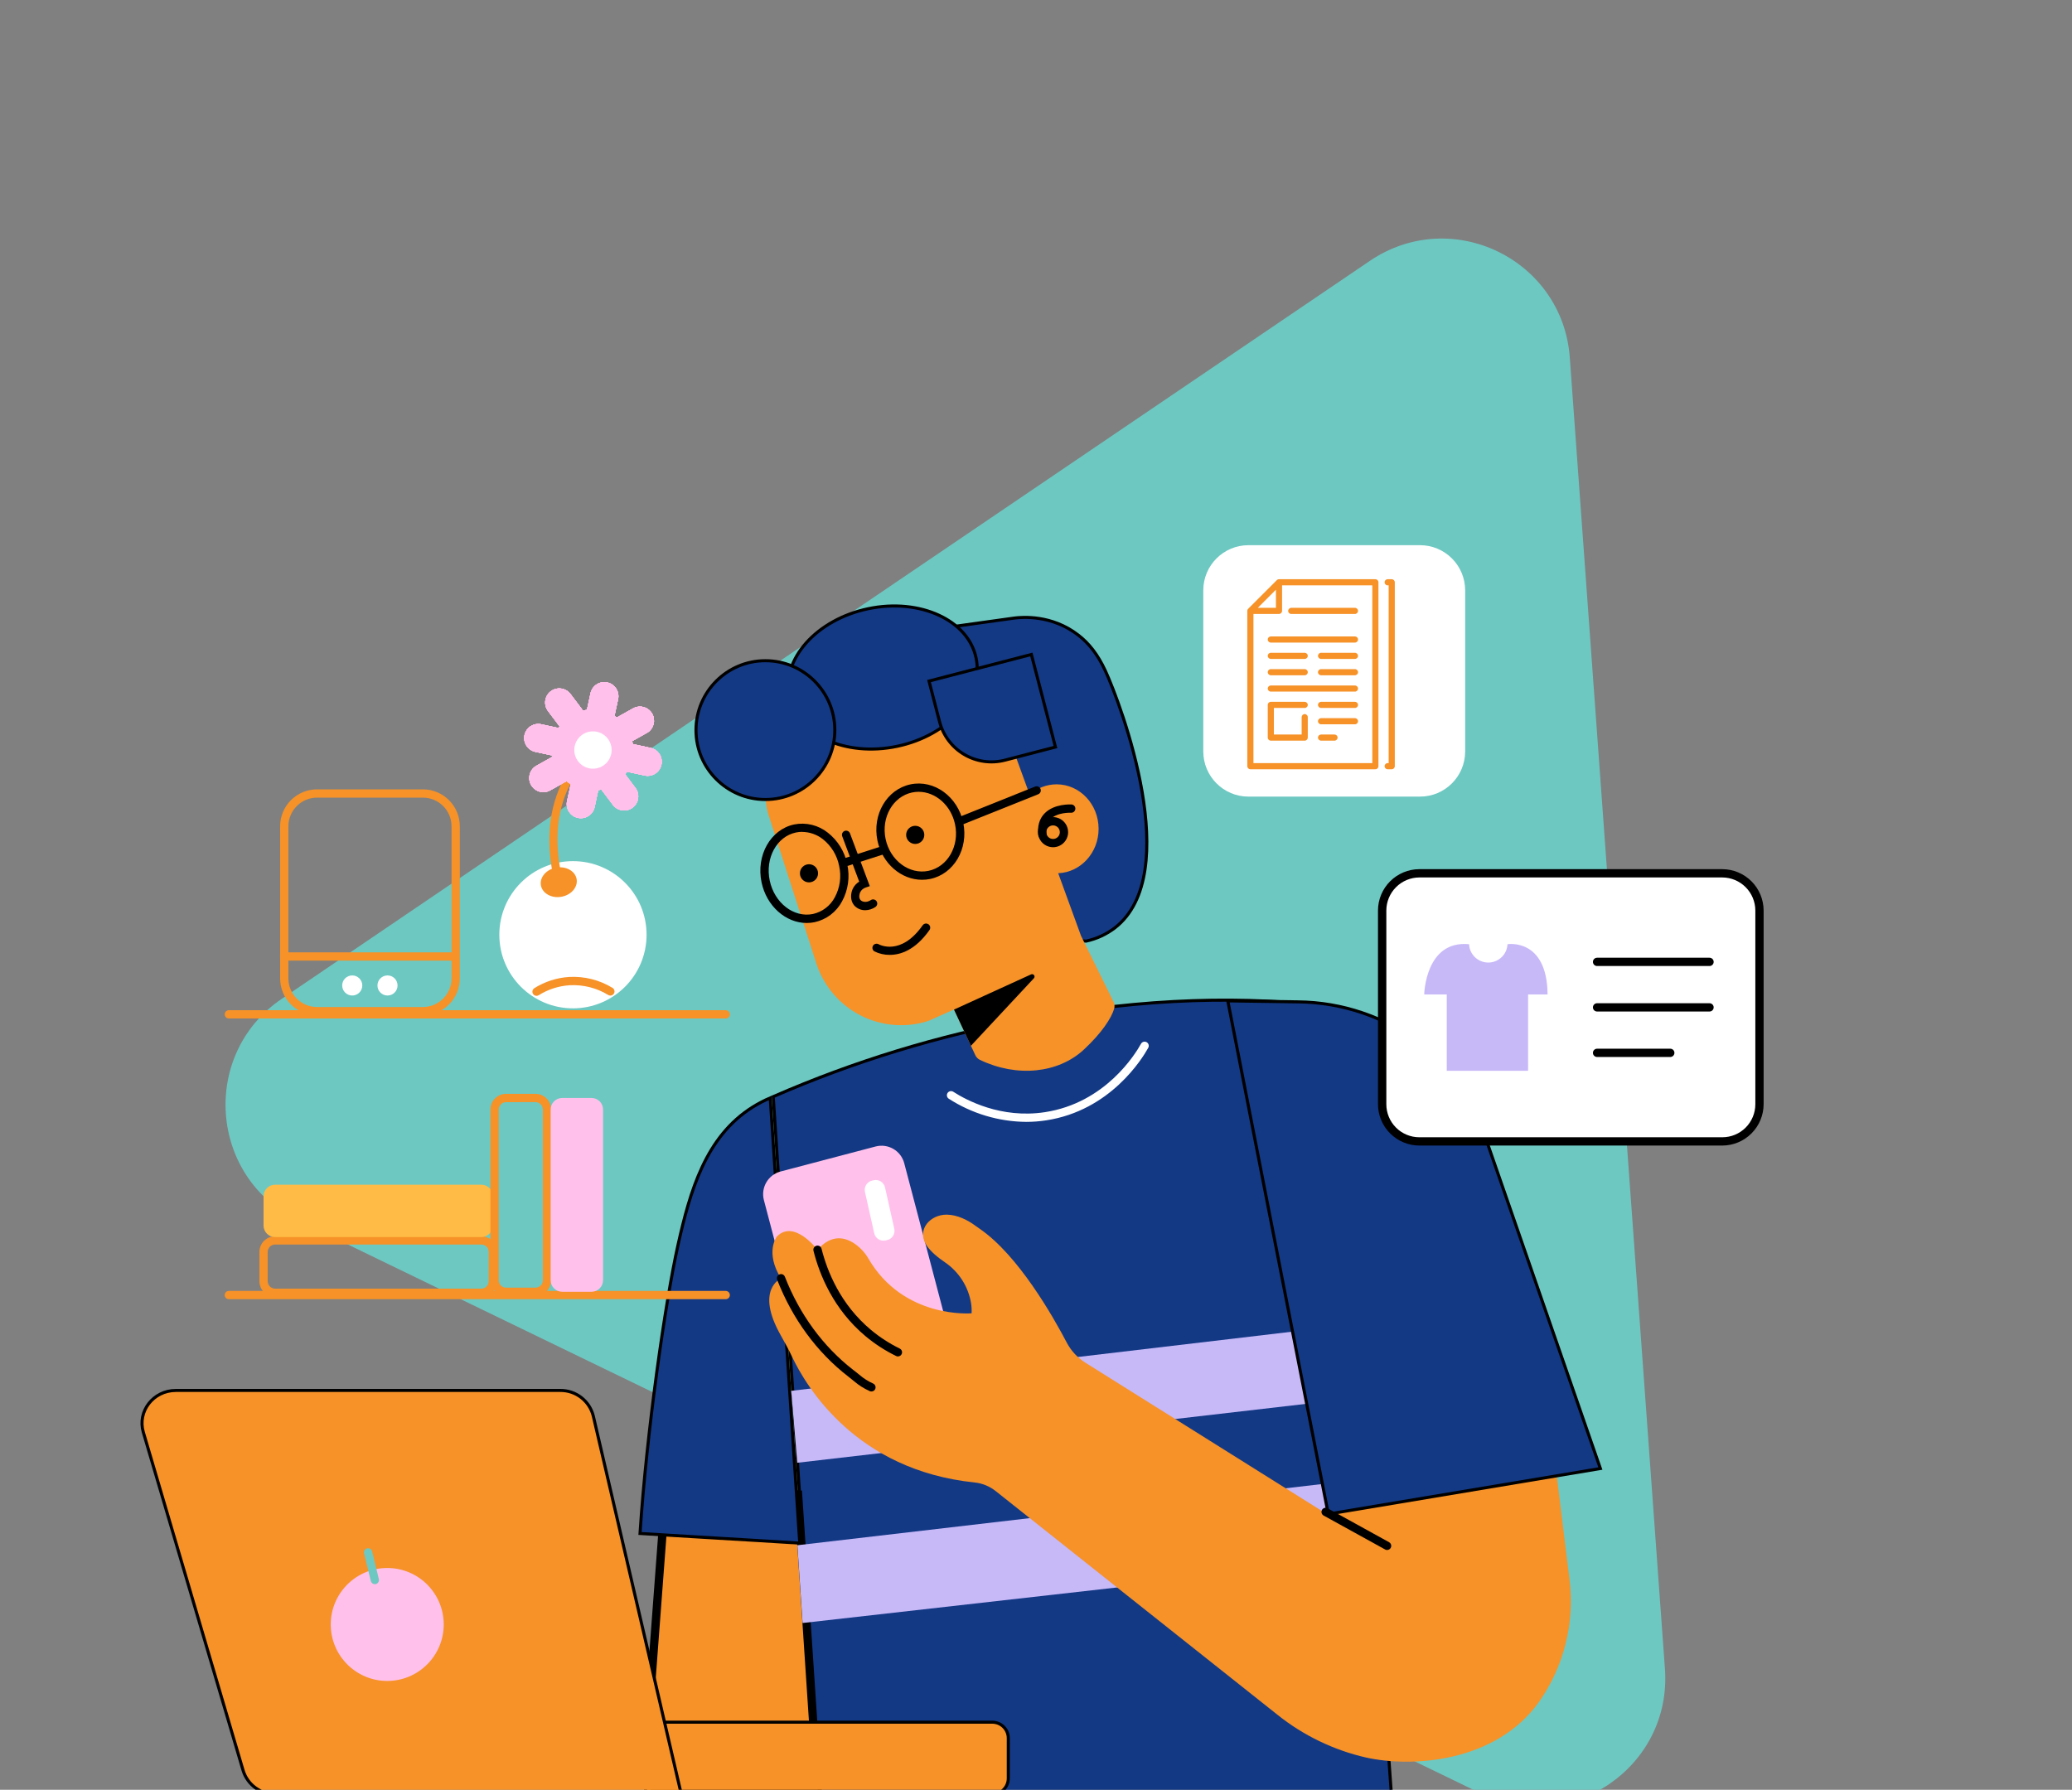 <svg width="676" height="584" viewBox="0 0 676 584" fill="none" xmlns="http://www.w3.org/2000/svg">
<rect x="0" y="0" width="676" height="584" fill="#808080" stroke="none"/>
<path d="M543.193 544.525L512.157 116.698C509.825 84.581 473.625 67.032 446.944 85.108L91.936 325.9C65.288 343.976 68.201 384.13 97.181 398.171L483.177 585.2C512.212 599.247 545.532 576.628 543.193 544.525Z" fill="#6DC8C2"/>
<path d="M308.609 265.024L308.609 265.024L300.377 205.93L331.094 201.646C333.422 201.373 343.093 200.499 351.768 207.211L351.769 207.212C355.211 209.859 358.125 213.481 360.638 218.91C363.112 224.255 369.606 240.827 372.605 258.286C374.104 267.016 374.725 275.939 373.549 283.779C372.373 291.618 369.41 298.323 363.788 302.702C361.01 304.84 357.793 306.335 354.368 307.078C331.223 306.286 311.879 288.533 308.609 265.024Z" fill="#133985" stroke="black"/>
<path d="M435.51 328.529C441.666 414.368 447.788 499.659 453.951 585.497H267.366L252.264 357.827C278.575 346.34 306.118 337.914 334.352 332.712C374.675 325.319 406.636 324.979 435.51 328.529Z" fill="#133985" stroke="black"/>
<path d="M352.683 305.336L345.247 284.927C352.568 284.63 358.422 278.269 358.422 270.44C358.422 262.416 352.291 255.92 344.72 255.92C341.475 255.928 338.346 257.132 335.932 259.3L321.932 220.829L264.533 239.304C261.872 240.159 259.407 241.529 257.276 243.338C255.146 245.146 253.393 247.356 252.117 249.842C250.841 252.328 250.068 255.041 249.842 257.826C249.615 260.612 249.939 263.414 250.796 266.074L266.344 314.387C268.712 321.712 273.889 327.799 280.738 331.312C287.588 334.825 295.552 335.477 302.882 333.126L311.231 329.394L318.207 344.307C318.507 344.966 319.029 345.499 319.681 345.814C331.801 351.642 345.328 350.215 353.656 342.434C359.409 337.074 362.593 332.247 363.513 329.09C363.714 328.351 363.635 327.564 363.289 326.88L352.683 305.336Z" fill="#F69228"/>
<path d="M311.244 329.421L336.405 317.929C336.572 317.857 336.759 317.843 336.934 317.891C337.11 317.939 337.264 318.046 337.371 318.194C337.477 318.341 337.53 318.521 337.521 318.703C337.511 318.885 337.439 319.058 337.317 319.194L316.767 341.231L311.244 329.421Z" fill="black"/>
<path d="M343.57 276.443C342.597 276.445 341.647 276.158 340.838 275.618C340.028 275.079 339.397 274.312 339.024 273.414C338.651 272.516 338.553 271.528 338.742 270.574C338.931 269.62 339.398 268.744 340.085 268.056C340.773 267.368 341.648 266.899 342.602 266.709C343.555 266.519 344.544 266.616 345.442 266.988C346.341 267.359 347.108 267.989 347.649 268.798C348.189 269.606 348.477 270.556 348.477 271.529C348.477 272.831 347.961 274.08 347.04 275.001C346.12 275.923 344.872 276.442 343.57 276.443ZM343.57 269.325C343.132 269.324 342.704 269.452 342.339 269.695C341.975 269.937 341.69 270.282 341.522 270.686C341.354 271.091 341.31 271.536 341.395 271.965C341.48 272.395 341.69 272.789 342 273.099C342.309 273.408 342.704 273.619 343.133 273.704C343.563 273.789 344.008 273.745 344.412 273.576C344.816 273.408 345.161 273.124 345.404 272.759C345.646 272.395 345.775 271.967 345.773 271.529C345.773 270.944 345.541 270.384 345.128 269.97C344.715 269.557 344.154 269.325 343.57 269.325Z" fill="black"/>
<path d="M340.109 273.706C339.776 273.708 339.453 273.587 339.204 273.366C338.954 273.145 338.795 272.84 338.757 272.509C338.412 269.582 339.081 267.216 340.744 265.465C343.868 262.173 349.343 262.477 349.573 262.491C349.932 262.513 350.267 262.677 350.504 262.947C350.742 263.216 350.863 263.569 350.84 263.927C350.818 264.286 350.654 264.621 350.385 264.859C350.115 265.096 349.763 265.217 349.404 265.195C349.363 265.195 344.942 264.958 342.698 267.331C341.603 268.487 341.197 270.076 341.441 272.198C341.481 272.553 341.379 272.909 341.157 273.189C340.935 273.469 340.612 273.65 340.258 273.692L340.109 273.706Z" fill="black"/>
<path d="M290.295 311.568C288.549 311.589 286.823 311.196 285.259 310.419C284.964 310.232 284.754 309.939 284.671 309.6C284.588 309.261 284.639 308.903 284.813 308.602C284.988 308.3 285.272 308.077 285.607 307.98C285.942 307.883 286.302 307.919 286.611 308.08C286.921 308.249 293.878 312.015 300.996 301.962C301.094 301.808 301.223 301.676 301.374 301.573C301.526 301.47 301.696 301.399 301.876 301.364C302.056 301.329 302.24 301.33 302.419 301.369C302.598 301.407 302.767 301.482 302.917 301.587C303.066 301.693 303.192 301.828 303.288 301.984C303.383 302.14 303.446 302.314 303.473 302.495C303.499 302.676 303.489 302.861 303.442 303.038C303.395 303.214 303.312 303.38 303.2 303.524C298.582 310.047 293.769 311.568 290.295 311.568Z" fill="black"/>
<path d="M298.596 275.375C300.231 275.375 301.557 274.05 301.557 272.414C301.557 270.779 300.231 269.454 298.596 269.454C296.96 269.454 295.635 270.779 295.635 272.414C295.635 274.05 296.96 275.375 298.596 275.375Z" fill="black"/>
<path d="M263.937 287.915C265.573 287.915 266.898 286.59 266.898 284.954C266.898 283.319 265.573 281.993 263.937 281.993C262.302 281.993 260.977 283.319 260.977 284.954C260.977 286.59 262.302 287.915 263.937 287.915Z" fill="black"/>
<path d="M263.187 301.165C256.393 301.165 250.086 295.689 248.457 287.881C246.618 279.093 251.398 270.63 259.104 269.014C261.012 268.636 262.979 268.678 264.869 269.137C266.759 269.596 268.526 270.46 270.049 271.671C273.347 274.249 275.609 277.927 276.423 282.034C277.324 286.122 276.724 290.398 274.733 294.08C273.825 295.8 272.552 297.302 271.004 298.48C269.456 299.658 267.67 300.484 265.769 300.901C264.92 301.076 264.055 301.164 263.187 301.165ZM261.707 271.421C261.025 271.424 260.346 271.496 259.679 271.637C253.426 272.942 249.586 279.972 251.121 287.3C252.655 294.628 258.989 299.529 265.235 298.224C266.756 297.886 268.183 297.219 269.419 296.271C270.654 295.323 271.667 294.116 272.388 292.735C274.057 289.623 274.551 286.014 273.78 282.568C273.111 279.088 271.207 275.967 268.419 273.78C266.499 272.285 264.14 271.466 261.707 271.448V271.421Z" fill="black"/>
<path d="M276.254 282.568C275.934 282.566 275.624 282.449 275.381 282.24C275.138 282.031 274.978 281.742 274.928 281.425C274.879 281.108 274.943 280.784 275.111 280.51C275.278 280.237 275.537 280.032 275.842 279.932L288.051 275.997C288.383 275.914 288.735 275.961 289.035 276.128C289.334 276.295 289.559 276.569 289.664 276.896C289.769 277.222 289.746 277.577 289.599 277.887C289.453 278.197 289.194 278.44 288.875 278.566L276.674 282.507C276.537 282.547 276.396 282.568 276.254 282.568Z" fill="black"/>
<path d="M282.325 296.994C281.636 297.012 280.95 296.879 280.318 296.605C279.685 296.331 279.119 295.921 278.661 295.405C277.309 293.763 277.539 291.511 278.181 290.085C278.639 289.085 279.383 288.244 280.318 287.665L274.754 272.793C274.652 272.463 274.679 272.107 274.831 271.797C274.983 271.487 275.248 271.247 275.571 271.126C275.895 271.005 276.252 271.012 276.57 271.146C276.888 271.28 277.143 271.531 277.282 271.847L283.772 289.145L282.42 289.592C282.032 289.72 281.673 289.925 281.365 290.194C281.057 290.464 280.807 290.792 280.629 291.16C280.385 291.694 280.095 292.897 280.71 293.627C281.325 294.357 282.738 294.574 284.049 293.729C284.197 293.62 284.366 293.542 284.545 293.5C284.724 293.458 284.909 293.454 285.09 293.486C285.271 293.519 285.444 293.588 285.597 293.689C285.75 293.79 285.881 293.922 285.982 294.076C286.083 294.229 286.151 294.402 286.183 294.583C286.215 294.764 286.209 294.95 286.167 295.128C286.125 295.307 286.046 295.476 285.937 295.623C285.827 295.771 285.689 295.894 285.53 295.987C284.581 296.625 283.468 296.975 282.325 296.994Z" fill="black"/>
<path d="M318.452 214.694C319.736 220.837 317.546 227.142 312.885 232.378C308.225 237.614 301.116 241.751 292.655 243.52C284.194 245.289 276.023 244.347 269.655 241.417C263.287 238.487 258.754 233.588 257.47 227.444C256.185 221.301 258.376 214.996 263.036 209.76C267.696 204.524 274.805 200.387 283.266 198.618C291.727 196.849 299.899 197.791 306.266 200.721C312.634 203.651 317.167 208.55 318.452 214.694Z" fill="#133985" stroke="black"/>
<path d="M336.493 213.55L344.34 243.752L327.863 248.034C327.863 248.034 327.863 248.034 327.863 248.034C323.375 249.199 318.608 248.534 314.61 246.185C310.612 243.836 307.71 239.995 306.543 235.508C306.543 235.508 306.543 235.507 306.543 235.507L303.093 222.228L336.493 213.55Z" fill="#133985" stroke="black"/>
<path d="M272.361 238.229C272.361 250.736 262.222 260.875 249.715 260.875C237.207 260.875 227.068 250.736 227.068 238.229C227.068 225.722 237.207 215.583 249.715 215.583C262.222 215.583 272.361 225.722 272.361 238.229Z" fill="#133985" stroke="black"/>
<path d="M312.84 269.427C312.525 269.427 312.219 269.318 311.976 269.118C311.733 268.917 311.568 268.638 311.509 268.329C311.449 268.02 311.5 267.699 311.652 267.423C311.803 267.147 312.047 266.933 312.339 266.817L337.649 256.677C337.816 256.6 337.996 256.558 338.18 256.553C338.363 256.548 338.546 256.581 338.717 256.649C338.887 256.716 339.042 256.818 339.172 256.948C339.302 257.078 339.404 257.233 339.472 257.404C339.54 257.574 339.572 257.757 339.568 257.94C339.563 258.124 339.521 258.304 339.444 258.471C339.367 258.638 339.257 258.787 339.12 258.91C338.983 259.033 338.823 259.126 338.649 259.185L313.34 269.325C313.181 269.389 313.011 269.423 312.84 269.427Z" fill="black"/>
<path d="M217.267 484.875L211.352 563.872L213.427 583.253H266.716L260.375 487.633L217.267 484.875Z" fill="#F69228"/>
<path d="M268.163 584.605H212.211L210 563.892L216.023 483.448L261.646 486.362L268.163 584.605ZM214.644 581.901H265.27L259.105 488.903L218.545 486.308L212.711 563.851L214.644 581.901Z" fill="black"/>
<path d="M221.209 406.196C225.134 388.661 230.202 370.916 245.485 361.279C247.336 360.114 249.277 359.099 251.289 358.245L260.926 503.511C252.529 502.975 243.42 502.438 234.327 501.902C225.59 501.386 216.868 500.872 208.807 500.361C210.984 467.18 217.072 424.696 221.209 406.196Z" fill="#133985" stroke="black"/>
<path d="M236.769 423.92H74.658C74.299 423.92 73.955 423.777 73.702 423.524C73.448 423.27 73.306 422.926 73.306 422.568C73.306 422.209 73.448 421.865 73.702 421.612C73.955 421.358 74.299 421.216 74.658 421.216H236.769C237.128 421.216 237.472 421.358 237.725 421.612C237.979 421.865 238.121 422.209 238.121 422.568C238.121 422.926 237.979 423.27 237.725 423.524C237.472 423.777 237.128 423.92 236.769 423.92Z" fill="#F69228"/>
<path d="M157.029 423.176H89.753C88.398 423.174 87.098 422.636 86.139 421.678C85.18 420.72 84.639 419.421 84.636 418.066V408.5C84.638 407.143 85.177 405.843 86.136 404.884C87.096 403.924 88.396 403.385 89.753 403.383H157.029C158.385 403.385 159.686 403.924 160.645 404.884C161.604 405.843 162.144 407.143 162.146 408.5V418.072C162.141 419.427 161.599 420.724 160.64 421.68C159.681 422.636 158.383 423.174 157.029 423.176ZM89.753 406.08C89.436 406.08 89.122 406.142 88.829 406.264C88.537 406.385 88.271 406.563 88.047 406.787C87.823 407.011 87.645 407.277 87.523 407.57C87.402 407.863 87.34 408.176 87.34 408.493V418.066C87.341 418.704 87.597 419.317 88.049 419.768C88.501 420.219 89.114 420.472 89.753 420.472H157.029C157.667 420.472 158.28 420.219 158.733 419.768C159.185 419.317 159.44 418.704 159.442 418.066V408.5C159.442 407.86 159.188 407.246 158.735 406.794C158.282 406.341 157.669 406.087 157.029 406.087L89.753 406.08Z" fill="#F69228"/>
<path d="M157.021 386.557H89.753C87.673 386.557 85.987 388.243 85.987 390.322V399.888C85.987 401.967 87.673 403.653 89.753 403.653H157.021C159.101 403.653 160.787 401.967 160.787 399.888V390.322C160.787 388.243 159.101 386.557 157.021 386.557Z" fill="#FFBB45"/>
<path d="M174.692 422.838H165.113C163.759 422.836 162.46 422.297 161.502 421.339C160.544 420.381 160.005 419.082 160.003 417.727V362.018C160.005 360.663 160.544 359.365 161.502 358.407C162.46 357.449 163.759 356.91 165.113 356.908H174.692C176.047 356.91 177.346 357.449 178.304 358.407C179.262 359.365 179.801 360.663 179.803 362.018V417.727C179.801 419.082 179.262 420.381 178.304 421.339C177.346 422.297 176.047 422.836 174.692 422.838ZM165.113 359.632C164.476 359.634 163.865 359.888 163.414 360.339C162.963 360.79 162.709 361.401 162.707 362.039V417.748C162.709 418.385 162.963 418.997 163.414 419.447C163.865 419.898 164.476 420.153 165.113 420.154H174.692C175.33 420.153 175.941 419.898 176.392 419.447C176.843 418.997 177.097 418.385 177.099 417.748V362.018C177.097 361.381 176.843 360.77 176.392 360.319C175.941 359.868 175.33 359.613 174.692 359.612L165.113 359.632Z" fill="#F69228"/>
<path d="M192.984 358.26H183.419C181.339 358.26 179.653 359.946 179.653 362.025V417.728C179.653 419.807 181.339 421.493 183.419 421.493H192.984C195.064 421.493 196.749 419.807 196.749 417.728V362.025C196.749 359.946 195.064 358.26 192.984 358.26Z" fill="#FFC1EB"/>
<path d="M334.769 366.061C325.798 365.975 317.035 363.345 309.5 358.476C309.215 358.274 309.019 357.97 308.954 357.627C308.888 357.283 308.958 356.928 309.148 356.636C309.339 356.343 309.635 356.135 309.976 356.056C310.316 355.977 310.674 356.033 310.974 356.211C315.172 358.915 326.522 365.081 340.873 362.897C360.66 359.896 370.462 343.827 372.226 340.636C372.308 340.474 372.421 340.329 372.56 340.211C372.699 340.093 372.86 340.005 373.034 339.951C373.208 339.897 373.391 339.878 373.572 339.897C373.753 339.915 373.928 339.97 374.088 340.058C374.247 340.146 374.387 340.265 374.499 340.408C374.612 340.552 374.694 340.716 374.741 340.892C374.788 341.068 374.799 341.252 374.773 341.432C374.748 341.612 374.686 341.785 374.592 341.941C372.719 345.321 362.316 362.377 341.279 365.567C339.124 365.897 336.948 366.062 334.769 366.061Z" fill="white"/>
<path d="M285.66 374.094L254.68 382.25C250.593 383.326 248.153 387.512 249.229 391.599L265.839 454.689C266.915 458.776 271.1 461.217 275.187 460.141L306.167 451.985C310.254 450.909 312.695 446.724 311.619 442.637L295.009 379.546C293.933 375.459 289.747 373.018 285.66 374.094Z" fill="#FFC1EB"/>
<path d="M285.048 385.106L284.534 385.221C282.869 385.594 281.822 387.247 282.196 388.911L285.222 402.407C285.595 404.072 287.248 405.119 288.913 404.746L289.427 404.63C291.092 404.257 292.139 402.605 291.765 400.94L288.739 387.444C288.366 385.779 286.713 384.732 285.048 385.106Z" fill="white"/>
<path d="M300.82 287.07C294.06 287.07 287.847 281.811 286.272 274.287C284.508 265.776 289.328 257.556 297.048 255.933C304.768 254.311 312.481 259.929 314.259 268.439C316.036 276.95 311.21 285.184 303.497 286.793C302.617 286.98 301.719 287.072 300.82 287.07ZM299.704 258.36C298.993 258.359 298.284 258.431 297.588 258.577C291.335 259.888 287.448 266.689 288.922 273.732C290.396 280.776 296.676 285.454 302.929 284.15C309.182 282.845 313.069 276.038 311.595 268.994C310.284 262.741 305.214 258.36 299.718 258.36H299.704Z" fill="black"/>
<path d="M463.276 177.889H407.317C399.178 177.889 392.58 184.487 392.58 192.626V245.192C392.58 253.331 399.178 259.929 407.317 259.929H463.276C471.415 259.929 478.013 253.331 478.013 245.192V192.626C478.013 184.487 471.415 177.889 463.276 177.889Z" fill="white"/>
<path d="M426.185 458.058L260.112 477.29L258.138 453.819L421.351 434.54L426.185 458.058Z" fill="#C7B8F8"/>
<path d="M438.021 509.657L261.842 529.578L260.146 504.201L432.471 484.097L438.021 509.657Z" fill="#C7B8F8"/>
<path d="M316.99 428.516C316.99 428.516 294.858 430.477 283.312 410.65C282.228 408.779 280.752 407.164 278.985 405.918C275.95 403.782 271.407 402.443 266.716 407.804C266.716 407.804 259.09 397.711 253.459 403.477C253.459 403.477 249.444 408.568 254.811 417.146C254.811 417.146 246.233 420.709 254.73 435.709C256.035 438.014 257.306 440.34 258.435 442.733C263.005 452.372 279.256 479.744 317.99 483.719C320.515 483.989 322.91 484.977 324.892 486.565L416.72 559.471C425.18 566.25 435.061 571.031 445.626 573.458C460.741 576.838 487.95 575.066 502.031 555.435C510.299 543.745 513.87 529.374 512.036 515.173L507.771 480.494L431.288 493.027L354.082 444.619C351.505 442.995 349.405 440.716 347.998 438.014C343.516 429.463 332.227 409.622 319.701 400.99C319.268 400.692 318.842 400.402 318.423 400.091C315.719 398.063 312.339 396.386 308.925 396.332C303.517 396.251 298.934 401.247 302.273 406.317C303.74 408.547 306.1 410.373 308.283 411.873C310.547 413.414 312.473 415.4 313.942 417.711C315.411 420.022 316.393 422.608 316.828 425.312C316.989 426.372 317.043 427.446 316.99 428.516Z" fill="#F69228"/>
<path d="M292.978 442.604C292.772 442.603 292.568 442.554 292.383 442.462C288.786 440.71 285.415 438.526 282.345 435.959C271.941 427.232 267.392 416.004 265.404 408.122C265.315 407.774 265.367 407.405 265.549 407.095C265.732 406.786 266.03 406.562 266.378 406.472C266.725 406.382 267.095 406.435 267.404 406.617C267.713 406.8 267.937 407.098 268.027 407.446C269.913 414.942 274.233 425.61 284.082 433.877C286.976 436.302 290.154 438.365 293.546 440.022C293.822 440.156 294.044 440.379 294.176 440.655C294.309 440.932 294.343 441.245 294.274 441.544C294.205 441.842 294.036 442.109 293.796 442.299C293.556 442.489 293.258 442.592 292.951 442.591L292.978 442.604Z" fill="black"/>
<path d="M284.298 454.029C284.089 454.032 283.882 453.983 283.697 453.887C281.882 453.071 280.193 452.001 278.681 450.709C278.16 450.29 277.504 449.77 276.653 449.08C266.513 441.232 258.549 430.355 253.574 417.626C253.5 417.459 253.461 417.279 253.458 417.097C253.456 416.914 253.49 416.733 253.559 416.564C253.629 416.396 253.732 416.243 253.862 416.115C253.992 415.987 254.146 415.886 254.316 415.819C254.486 415.753 254.668 415.721 254.85 415.727C255.032 415.732 255.212 415.774 255.377 415.851C255.543 415.927 255.691 416.037 255.814 416.172C255.936 416.308 256.03 416.466 256.089 416.639C260.895 428.915 268.574 439.393 278.309 446.944C279.208 447.62 279.87 448.174 280.398 448.6C281.761 449.775 283.289 450.743 284.934 451.473C285.203 451.611 285.418 451.836 285.545 452.111C285.672 452.386 285.703 452.695 285.633 452.99C285.562 453.284 285.395 453.547 285.158 453.735C284.921 453.923 284.628 454.027 284.325 454.029H284.298Z" fill="black"/>
<path d="M323.763 585.471H210.601V561.938H323.763C325.141 561.94 326.463 562.488 327.437 563.463C328.412 564.438 328.96 565.759 328.962 567.138V580.278C328.96 581.656 328.412 582.976 327.437 583.95C326.462 584.924 325.141 585.471 323.763 585.471Z" fill="#F69228" stroke="black"/>
<path d="M222.275 585.47L89.942 585.47L89.937 585.47C87.567 585.494 85.254 584.752 83.34 583.354C81.428 581.956 80.018 579.978 79.321 577.714C79.321 577.713 79.32 577.712 79.32 577.711L46.759 467.326C46.759 467.326 46.759 467.326 46.759 467.326C44.75 460.514 50.019 453.69 57.379 453.69L182.791 453.69L182.795 453.69C185.269 453.668 187.678 454.48 189.633 455.996C191.587 457.511 192.973 459.641 193.567 462.042C193.567 462.042 193.567 462.043 193.567 462.044L222.275 585.47Z" fill="#F69228" stroke="black"/>
<path d="M126.338 548.48C136.515 548.48 144.766 540.229 144.766 530.052C144.766 519.874 136.515 511.624 126.338 511.624C116.161 511.624 107.91 519.874 107.91 530.052C107.91 540.229 116.161 548.48 126.338 548.48Z" fill="#FFC1EB"/>
<path d="M122.288 516.903C121.985 516.903 121.691 516.8 121.454 516.613C121.216 516.425 121.048 516.163 120.977 515.869L118.773 506.844C118.731 506.672 118.723 506.493 118.75 506.317C118.777 506.141 118.839 505.973 118.931 505.821C119.023 505.669 119.145 505.537 119.288 505.432C119.431 505.326 119.594 505.251 119.767 505.209C119.939 505.166 120.119 505.159 120.294 505.186C120.47 505.213 120.639 505.274 120.791 505.367C120.942 505.459 121.075 505.58 121.18 505.724C121.285 505.867 121.36 506.03 121.403 506.202L123.6 515.227C123.649 515.426 123.652 515.634 123.609 515.834C123.566 516.035 123.478 516.223 123.352 516.384C123.226 516.546 123.064 516.677 122.88 516.766C122.696 516.856 122.493 516.903 122.288 516.903Z" fill="#6DC8C2"/>
<path d="M433.355 494.022L400.578 326.577L423.378 326.9L423.381 326.9C437.802 327.024 451.804 331.765 463.334 340.427C469.337 344.962 474.443 350.575 478.391 356.979C481.225 361.632 483.411 366.65 484.887 371.895L484.891 371.909L484.896 371.923L522.131 479.166L433.355 494.022Z" fill="#133985" stroke="black"/>
<path d="M561.918 284.954H463.04C456.349 284.954 450.926 290.378 450.926 297.068V360.322C450.926 367.012 456.349 372.436 463.04 372.436H561.918C568.609 372.436 574.032 367.012 574.032 360.322V297.068C574.032 290.378 568.609 284.954 561.918 284.954Z" fill="white"/>
<path d="M561.918 373.787H463.059C459.487 373.779 456.063 372.356 453.536 369.83C451.008 367.304 449.584 363.881 449.573 360.308V297.075C449.586 293.503 451.011 290.082 453.538 287.557C456.065 285.033 459.488 283.611 463.059 283.602H561.918C565.487 283.615 568.907 285.038 571.431 287.562C573.954 290.086 575.378 293.506 575.39 297.075V360.308C575.38 363.879 573.957 367.3 571.433 369.825C568.909 372.351 565.488 373.775 561.918 373.787ZM463.059 286.306C460.208 286.321 457.478 287.46 455.463 289.476C453.448 291.493 452.31 294.224 452.298 297.075V360.308C452.298 363.163 453.431 365.902 455.449 367.923C457.467 369.943 460.204 371.08 463.059 371.083H561.918C564.774 371.082 567.513 369.946 569.533 367.925C571.552 365.904 572.686 363.165 572.686 360.308V297.075C572.674 294.223 571.535 291.491 569.519 289.474C567.502 287.457 564.77 286.319 561.918 286.306H463.059Z" fill="black"/>
<path d="M557.741 315.205H521.054C520.696 315.205 520.352 315.063 520.098 314.809C519.845 314.556 519.702 314.212 519.702 313.853C519.702 313.495 519.845 313.151 520.098 312.897C520.352 312.644 520.696 312.501 521.054 312.501H557.741C558.099 312.501 558.443 312.644 558.697 312.897C558.95 313.151 559.093 313.495 559.093 313.853C559.093 314.212 558.95 314.556 558.697 314.809C558.443 315.063 558.099 315.205 557.741 315.205Z" fill="black"/>
<path d="M557.741 330.05H521.054C520.696 330.05 520.352 329.908 520.098 329.654C519.845 329.401 519.702 329.057 519.702 328.698C519.702 328.34 519.845 327.996 520.098 327.742C520.352 327.489 520.696 327.346 521.054 327.346H557.741C558.099 327.346 558.443 327.489 558.697 327.742C558.95 327.996 559.093 328.34 559.093 328.698C559.093 329.057 558.95 329.401 558.697 329.654C558.443 329.908 558.099 330.05 557.741 330.05Z" fill="black"/>
<path d="M544.937 344.888H521.054C520.696 344.888 520.352 344.746 520.098 344.492C519.845 344.239 519.702 343.895 519.702 343.536C519.702 343.178 519.845 342.834 520.098 342.58C520.352 342.327 520.696 342.184 521.054 342.184H544.937C545.296 342.184 545.64 342.327 545.893 342.58C546.147 342.834 546.289 343.178 546.289 343.536C546.289 343.895 546.147 344.239 545.893 344.492C545.64 344.746 545.296 344.888 544.937 344.888Z" fill="black"/>
<path d="M479.284 308.087C479.359 309.7 480.053 311.223 481.221 312.338C482.389 313.453 483.942 314.076 485.557 314.076C487.172 314.076 488.725 313.453 489.894 312.338C491.062 311.223 491.756 309.7 491.83 308.087C491.83 308.087 504.729 305.971 504.904 324.48H498.543V349.384H472.017V324.48H464.655C464.655 324.48 465.007 306.708 479.284 308.087Z" fill="#C7B8F8"/>
<path d="M452.575 505.75C452.339 505.755 452.105 505.697 451.899 505.581L431.788 494.481C431.49 494.3 431.272 494.011 431.182 493.673C431.091 493.336 431.135 492.976 431.304 492.671C431.472 492.365 431.753 492.136 432.087 492.032C432.42 491.929 432.781 491.958 433.093 492.115L453.204 503.215C453.468 503.36 453.676 503.59 453.794 503.868C453.912 504.146 453.934 504.455 453.856 504.746C453.779 505.037 453.606 505.295 453.365 505.476C453.124 505.658 452.83 505.754 452.528 505.75H452.575Z" fill="black"/>
<path d="M236.769 332.322H74.658C74.299 332.322 73.955 332.179 73.702 331.926C73.448 331.672 73.306 331.328 73.306 330.97C73.306 330.611 73.448 330.267 73.702 330.014C73.955 329.76 74.299 329.618 74.658 329.618H236.769C237.128 329.618 237.472 329.76 237.725 330.014C237.979 330.267 238.121 330.611 238.121 330.97C238.121 331.328 237.979 331.672 237.725 331.926C237.472 332.179 237.128 332.322 236.769 332.322Z" fill="#F69228"/>
<path d="M186.927 329.016C200.192 329.016 210.946 318.262 210.946 304.998C210.946 291.733 200.192 280.979 186.927 280.979C173.663 280.979 162.909 291.733 162.909 304.998C162.909 318.262 173.663 329.016 186.927 329.016Z" fill="white"/>
<path d="M137.958 331.287H103.428C100.236 331.284 97.176 330.014 94.919 327.757C92.662 325.5 91.392 322.44 91.389 319.248V269.609C91.389 266.415 92.657 263.351 94.914 261.091C97.172 258.831 100.234 257.559 103.428 257.556H137.979C141.171 257.559 144.231 258.829 146.488 261.086C148.745 263.343 150.015 266.403 150.018 269.595V319.234C150.018 320.818 149.706 322.385 149.1 323.848C148.494 325.311 147.605 326.64 146.485 327.759C145.366 328.879 144.036 329.766 142.573 330.372C141.11 330.977 139.542 331.288 137.958 331.287ZM103.428 260.26C100.953 260.263 98.581 261.248 96.831 262.998C95.081 264.748 94.096 267.121 94.093 269.595V319.234C94.092 320.461 94.333 321.676 94.801 322.81C95.27 323.944 95.957 324.974 96.824 325.842C97.691 326.71 98.721 327.399 99.854 327.869C100.987 328.34 102.201 328.582 103.428 328.583H137.979C140.453 328.58 142.826 327.595 144.576 325.845C146.326 324.095 147.311 321.723 147.314 319.248V269.609C147.314 268.381 147.072 267.164 146.602 266.03C146.132 264.895 145.442 263.864 144.573 262.996C143.705 262.128 142.673 261.439 141.538 260.97C140.403 260.5 139.187 260.259 137.958 260.26H103.428Z" fill="#F69228"/>
<path d="M147.929 313.454H92.72C92.362 313.454 92.018 313.312 91.764 313.058C91.511 312.805 91.368 312.461 91.368 312.102C91.368 311.744 91.511 311.4 91.764 311.146C92.018 310.893 92.362 310.75 92.72 310.75H147.929C148.288 310.75 148.632 310.893 148.885 311.146C149.139 311.4 149.281 311.744 149.281 312.102C149.281 312.461 149.139 312.805 148.885 313.058C148.632 313.312 148.288 313.454 147.929 313.454Z" fill="#F69228"/>
<path d="M114.92 324.832C116.731 324.832 118.199 323.364 118.199 321.553C118.199 319.742 116.731 318.274 114.92 318.274C113.109 318.274 111.642 319.742 111.642 321.553C111.642 323.364 113.109 324.832 114.92 324.832Z" fill="white"/>
<path d="M126.425 324.832C128.236 324.832 129.704 323.364 129.704 321.553C129.704 319.742 128.236 318.274 126.425 318.274C124.614 318.274 123.146 319.742 123.146 321.553C123.146 323.364 124.614 324.832 126.425 324.832Z" fill="white"/>
<path d="M181.892 287.26C181.583 287.259 181.284 287.152 181.044 286.958C180.804 286.764 180.638 286.493 180.573 286.191C177.058 269.967 181.026 258.867 184.974 252.391C189.287 245.354 194.438 242.211 194.634 242.082C194.942 241.898 195.31 241.843 195.658 241.93C196.006 242.016 196.305 242.238 196.49 242.545C196.674 242.853 196.729 243.221 196.643 243.569C196.556 243.917 196.334 244.216 196.027 244.401C195.215 244.895 176.896 256.42 183.183 285.597C183.257 285.946 183.19 286.311 182.996 286.611C182.802 286.911 182.498 287.123 182.148 287.199C182.065 287.227 181.979 287.247 181.892 287.26Z" fill="#F69228"/>
<path d="M212.265 244.036L206.444 242.772C206.397 242.454 206.336 242.096 206.262 241.819L211.345 238.966C212.304 238.32 212.985 237.337 213.253 236.213C213.52 235.088 213.355 233.904 212.789 232.896C212.224 231.887 211.3 231.129 210.201 230.77C209.101 230.412 207.908 230.481 206.857 230.962L201.509 233.964C201.422 234.011 201.354 234.072 201.273 234.126C201.016 233.936 200.752 233.754 200.482 233.585L201.658 228.143C201.915 226.951 201.689 225.705 201.027 224.68C200.366 223.655 199.325 222.935 198.133 222.678C196.941 222.42 195.695 222.647 194.67 223.308C193.645 223.97 192.925 225.011 192.667 226.203L191.491 231.611C191.036 231.672 190.585 231.758 190.139 231.868C190.042 231.687 189.936 231.511 189.821 231.341L186.13 226.46C185.396 225.486 184.305 224.844 183.098 224.675C181.89 224.506 180.665 224.823 179.692 225.557C178.718 226.292 178.076 227.382 177.907 228.59C177.738 229.798 178.055 231.023 178.789 231.996L182.48 236.897C182.48 236.938 182.548 236.965 182.581 237.006C182.453 237.181 182.345 237.364 182.223 237.54L176.592 236.323C175.4 236.066 174.155 236.292 173.129 236.952C172.104 237.613 171.382 238.653 171.123 239.845C170.995 240.435 170.984 241.045 171.092 241.639C171.2 242.234 171.424 242.801 171.751 243.309C172.078 243.817 172.502 244.256 172.998 244.599C173.495 244.943 174.055 245.186 174.645 245.314L180.229 246.524C180.229 246.659 180.263 246.794 180.283 246.929H180.236L174.882 249.931C173.865 250.552 173.128 251.543 172.827 252.696C172.526 253.848 172.683 255.073 173.266 256.112C173.849 257.151 174.812 257.924 175.953 258.268C177.094 258.611 178.324 258.499 179.384 257.955L184.738 254.953C184.778 254.953 184.806 254.899 184.846 254.879C185.276 255.238 185.727 255.57 186.198 255.873L185.029 261.281C184.884 261.878 184.861 262.497 184.96 263.103C185.059 263.709 185.279 264.289 185.605 264.809C185.932 265.329 186.359 265.779 186.862 266.131C187.365 266.484 187.933 266.732 188.533 266.861C189.133 266.991 189.754 266.999 190.357 266.885C190.96 266.771 191.535 266.538 192.047 266.198C192.559 265.859 192.997 265.421 193.337 264.91C193.677 264.398 193.911 263.824 194.026 263.221L195.189 257.813C195.527 257.765 195.865 257.705 196.196 257.63L199.772 262.362C200.115 262.889 200.563 263.339 201.086 263.687C201.61 264.034 202.2 264.27 202.818 264.38C203.437 264.491 204.072 264.474 204.683 264.33C205.295 264.186 205.871 263.918 206.375 263.543C206.88 263.168 207.302 262.694 207.616 262.15C207.93 261.606 208.13 261.003 208.202 260.379C208.274 259.754 208.218 259.122 208.037 258.52C207.855 257.918 207.553 257.36 207.147 256.88L203.97 252.655C204.173 252.378 204.369 252.094 204.551 251.796L210.318 253.047C210.908 253.175 211.518 253.186 212.112 253.078C212.707 252.971 213.274 252.747 213.782 252.42C214.29 252.093 214.729 251.669 215.073 251.172C215.416 250.675 215.659 250.116 215.787 249.525C215.918 248.933 215.931 248.321 215.824 247.725C215.718 247.128 215.495 246.558 215.168 246.048C214.84 245.538 214.415 245.097 213.917 244.752C213.419 244.407 212.857 244.163 212.265 244.036Z" fill="#FFC1EB"/>
<path d="M212.265 244.036L206.444 242.772C206.397 242.454 206.336 242.096 206.262 241.819L211.345 238.966C212.304 238.32 212.985 237.337 213.253 236.213C213.52 235.088 213.355 233.904 212.789 232.896C212.224 231.887 211.3 231.129 210.201 230.77C209.101 230.412 207.908 230.481 206.857 230.962L201.509 233.964C201.422 234.011 201.354 234.072 201.273 234.126C201.016 233.936 200.752 233.754 200.482 233.585L201.658 228.143C201.915 226.951 201.689 225.705 201.027 224.68C200.366 223.655 199.325 222.935 198.133 222.678C196.941 222.42 195.695 222.647 194.67 223.308C193.645 223.97 192.925 225.011 192.667 226.203L191.491 231.611C191.036 231.672 190.585 231.758 190.139 231.868C190.042 231.687 189.936 231.511 189.821 231.341L186.13 226.46C185.396 225.486 184.305 224.844 183.098 224.675C181.89 224.506 180.665 224.823 179.692 225.557C178.718 226.292 178.076 227.382 177.907 228.59C177.738 229.798 178.055 231.023 178.789 231.996L182.48 236.897C182.48 236.938 182.548 236.965 182.581 237.006C182.453 237.181 182.345 237.364 182.223 237.54L176.592 236.323C175.4 236.066 174.155 236.292 173.129 236.952C172.104 237.613 171.382 238.653 171.123 239.845C170.995 240.435 170.984 241.045 171.092 241.639C171.2 242.234 171.424 242.801 171.751 243.309C172.078 243.817 172.502 244.256 172.998 244.599C173.495 244.943 174.055 245.186 174.645 245.314L180.229 246.524C180.229 246.659 180.263 246.794 180.283 246.929H180.236L174.882 249.931C173.865 250.552 173.128 251.543 172.827 252.696C172.526 253.848 172.683 255.073 173.266 256.112C173.849 257.151 174.812 257.924 175.953 258.268C177.094 258.611 178.324 258.499 179.384 257.955L184.738 254.953C184.778 254.953 184.806 254.899 184.846 254.879C185.276 255.238 185.727 255.57 186.198 255.873L185.029 261.281C184.884 261.878 184.861 262.497 184.96 263.103C185.059 263.709 185.279 264.289 185.605 264.809C185.932 265.329 186.359 265.779 186.862 266.131C187.365 266.484 187.933 266.732 188.533 266.861C189.133 266.991 189.754 266.999 190.357 266.885C190.96 266.771 191.535 266.538 192.047 266.198C192.559 265.859 192.997 265.421 193.337 264.91C193.677 264.398 193.911 263.824 194.026 263.221L195.189 257.813C195.527 257.765 195.865 257.705 196.196 257.63L199.772 262.362C200.115 262.889 200.563 263.339 201.086 263.687C201.61 264.034 202.2 264.27 202.818 264.38C203.437 264.491 204.072 264.474 204.683 264.33C205.295 264.186 205.871 263.918 206.375 263.543C206.88 263.168 207.302 262.694 207.616 262.15C207.93 261.606 208.13 261.003 208.202 260.379C208.274 259.754 208.218 259.122 208.037 258.52C207.855 257.918 207.553 257.36 207.147 256.88L203.97 252.655C204.173 252.378 204.369 252.094 204.551 251.796L210.318 253.047C210.908 253.175 211.518 253.186 212.112 253.078C212.707 252.971 213.274 252.747 213.782 252.42C214.29 252.093 214.729 251.669 215.073 251.172C215.416 250.675 215.659 250.116 215.787 249.525C215.918 248.933 215.931 248.321 215.824 247.725C215.718 247.128 215.495 246.558 215.168 246.048C214.84 245.538 214.415 245.097 213.917 244.752C213.419 244.407 212.857 244.163 212.265 244.036Z" fill="#FFC1EB"/>
<path d="M212.265 244.036L206.444 242.772C206.397 242.454 206.336 242.096 206.262 241.819L211.345 238.966C212.304 238.32 212.985 237.337 213.253 236.213C213.52 235.088 213.355 233.904 212.789 232.896C212.224 231.887 211.3 231.129 210.201 230.77C209.101 230.412 207.908 230.481 206.857 230.962L201.509 233.964C201.422 234.011 201.354 234.072 201.273 234.126C201.016 233.936 200.752 233.754 200.482 233.585L201.658 228.143C201.915 226.951 201.689 225.705 201.027 224.68C200.366 223.655 199.325 222.935 198.133 222.678C196.941 222.42 195.695 222.647 194.67 223.308C193.645 223.97 192.925 225.011 192.667 226.203L191.491 231.611C191.036 231.672 190.585 231.758 190.139 231.868C190.042 231.687 189.936 231.511 189.821 231.341L186.13 226.46C185.396 225.486 184.305 224.844 183.098 224.675C181.89 224.506 180.665 224.823 179.692 225.557C178.718 226.292 178.076 227.382 177.907 228.59C177.738 229.798 178.055 231.023 178.789 231.996L182.48 236.897C182.48 236.938 182.548 236.965 182.581 237.006C182.453 237.181 182.345 237.364 182.223 237.54L176.592 236.323C175.4 236.066 174.155 236.292 173.129 236.952C172.104 237.613 171.382 238.653 171.123 239.845C170.995 240.435 170.984 241.045 171.092 241.639C171.2 242.234 171.424 242.801 171.751 243.309C172.078 243.817 172.502 244.256 172.998 244.599C173.495 244.943 174.055 245.186 174.645 245.314L180.229 246.524C180.229 246.659 180.263 246.794 180.283 246.929H180.236L174.882 249.931C173.865 250.552 173.128 251.543 172.827 252.696C172.526 253.848 172.683 255.073 173.266 256.112C173.849 257.151 174.812 257.924 175.953 258.268C177.094 258.611 178.324 258.499 179.384 257.955L184.738 254.953C184.778 254.953 184.806 254.899 184.846 254.879C185.276 255.238 185.727 255.57 186.198 255.873L185.029 261.281C184.884 261.878 184.861 262.497 184.96 263.103C185.059 263.709 185.279 264.289 185.605 264.809C185.932 265.329 186.359 265.779 186.862 266.131C187.365 266.484 187.933 266.732 188.533 266.861C189.133 266.991 189.754 266.999 190.357 266.885C190.96 266.771 191.535 266.538 192.047 266.198C192.559 265.859 192.997 265.421 193.337 264.91C193.677 264.398 193.911 263.824 194.026 263.221L195.189 257.813C195.527 257.765 195.865 257.705 196.196 257.63L199.772 262.362C200.115 262.889 200.563 263.339 201.086 263.687C201.61 264.034 202.2 264.27 202.818 264.38C203.437 264.491 204.072 264.474 204.683 264.33C205.295 264.186 205.871 263.918 206.375 263.543C206.88 263.168 207.302 262.694 207.616 262.15C207.93 261.606 208.13 261.003 208.202 260.379C208.274 259.754 208.218 259.122 208.037 258.52C207.855 257.918 207.553 257.36 207.147 256.88L203.97 252.655C204.173 252.378 204.369 252.094 204.551 251.796L210.318 253.047C210.908 253.175 211.518 253.186 212.112 253.078C212.707 252.971 213.274 252.747 213.782 252.42C214.29 252.093 214.729 251.669 215.073 251.172C215.416 250.675 215.659 250.116 215.787 249.525C215.918 248.933 215.931 248.321 215.824 247.725C215.718 247.128 215.495 246.558 215.168 246.048C214.84 245.538 214.415 245.097 213.917 244.752C213.419 244.407 212.857 244.163 212.265 244.036Z" fill="#FFC1EB"/>
<path d="M212.265 244.036L206.444 242.772C206.397 242.454 206.336 242.096 206.262 241.819L211.345 238.966C212.304 238.32 212.985 237.337 213.253 236.213C213.52 235.088 213.355 233.904 212.789 232.896C212.224 231.887 211.3 231.129 210.201 230.77C209.101 230.412 207.908 230.481 206.857 230.962L201.509 233.964C201.422 234.011 201.354 234.072 201.273 234.126C201.016 233.936 200.752 233.754 200.482 233.585L201.658 228.143C201.915 226.951 201.689 225.705 201.027 224.68C200.366 223.655 199.325 222.935 198.133 222.678C196.941 222.42 195.695 222.647 194.67 223.308C193.645 223.97 192.925 225.011 192.667 226.203L191.491 231.611C191.036 231.672 190.585 231.758 190.139 231.868C190.042 231.687 189.936 231.511 189.821 231.341L186.13 226.46C185.396 225.486 184.305 224.844 183.098 224.675C181.89 224.506 180.665 224.823 179.692 225.557C178.718 226.292 178.076 227.382 177.907 228.59C177.738 229.798 178.055 231.023 178.789 231.996L182.48 236.897C182.48 236.938 182.548 236.965 182.581 237.006C182.453 237.181 182.345 237.364 182.223 237.54L176.592 236.323C175.4 236.066 174.155 236.292 173.129 236.952C172.104 237.613 171.382 238.653 171.123 239.845C170.995 240.435 170.984 241.045 171.092 241.639C171.2 242.234 171.424 242.801 171.751 243.309C172.078 243.817 172.502 244.256 172.998 244.599C173.495 244.943 174.055 245.186 174.645 245.314L180.229 246.524C180.229 246.659 180.263 246.794 180.283 246.929H180.236L174.882 249.931C173.865 250.552 173.128 251.543 172.827 252.696C172.526 253.848 172.683 255.073 173.266 256.112C173.849 257.151 174.812 257.924 175.953 258.268C177.094 258.611 178.324 258.499 179.384 257.955L184.738 254.953C184.778 254.953 184.806 254.899 184.846 254.879C185.276 255.238 185.727 255.57 186.198 255.873L185.029 261.281C184.884 261.878 184.861 262.497 184.96 263.103C185.059 263.709 185.279 264.289 185.605 264.809C185.932 265.329 186.359 265.779 186.862 266.131C187.365 266.484 187.933 266.732 188.533 266.861C189.133 266.991 189.754 266.999 190.357 266.885C190.96 266.771 191.535 266.538 192.047 266.198C192.559 265.859 192.997 265.421 193.337 264.91C193.677 264.398 193.911 263.824 194.026 263.221L195.189 257.813C195.527 257.765 195.865 257.705 196.196 257.63L199.772 262.362C200.115 262.889 200.563 263.339 201.086 263.687C201.61 264.034 202.2 264.27 202.818 264.38C203.437 264.491 204.072 264.474 204.683 264.33C205.295 264.186 205.871 263.918 206.375 263.543C206.88 263.168 207.302 262.694 207.616 262.15C207.93 261.606 208.13 261.003 208.202 260.379C208.274 259.754 208.218 259.122 208.037 258.52C207.855 257.918 207.553 257.36 207.147 256.88L203.97 252.655C204.173 252.378 204.369 252.094 204.551 251.796L210.318 253.047C210.908 253.175 211.518 253.186 212.112 253.078C212.707 252.971 213.274 252.747 213.782 252.42C214.29 252.093 214.729 251.669 215.073 251.172C215.416 250.675 215.659 250.116 215.787 249.525C215.918 248.933 215.931 248.321 215.824 247.725C215.718 247.128 215.495 246.558 215.168 246.048C214.84 245.538 214.415 245.097 213.917 244.752C213.419 244.407 212.857 244.163 212.265 244.036Z" fill="#FFC1EB"/>
<path d="M212.265 244.036L206.444 242.772C206.397 242.454 206.336 242.096 206.262 241.819L211.345 238.966C212.304 238.32 212.985 237.337 213.253 236.213C213.52 235.088 213.355 233.904 212.789 232.896C212.224 231.887 211.3 231.129 210.201 230.77C209.101 230.412 207.908 230.481 206.857 230.962L201.509 233.964C201.422 234.011 201.354 234.072 201.273 234.126C201.016 233.936 200.752 233.754 200.482 233.585L201.658 228.143C201.915 226.951 201.689 225.705 201.027 224.68C200.366 223.655 199.325 222.935 198.133 222.678C196.941 222.42 195.695 222.647 194.67 223.308C193.645 223.97 192.925 225.011 192.667 226.203L191.491 231.611C191.036 231.672 190.585 231.758 190.139 231.868C190.042 231.687 189.936 231.511 189.821 231.341L186.13 226.46C185.396 225.486 184.305 224.844 183.098 224.675C181.89 224.506 180.665 224.823 179.692 225.557C178.718 226.292 178.076 227.382 177.907 228.59C177.738 229.798 178.055 231.023 178.789 231.996L182.48 236.897C182.48 236.938 182.548 236.965 182.581 237.006C182.453 237.181 182.345 237.364 182.223 237.54L176.592 236.323C175.4 236.066 174.155 236.292 173.129 236.952C172.104 237.613 171.382 238.653 171.123 239.845C170.995 240.435 170.984 241.045 171.092 241.639C171.2 242.234 171.424 242.801 171.751 243.309C172.078 243.817 172.502 244.256 172.998 244.599C173.495 244.943 174.055 245.186 174.645 245.314L180.229 246.524C180.229 246.659 180.263 246.794 180.283 246.929H180.236L174.882 249.931C173.865 250.552 173.128 251.543 172.827 252.696C172.526 253.848 172.683 255.073 173.266 256.112C173.849 257.151 174.812 257.924 175.953 258.268C177.094 258.611 178.324 258.499 179.384 257.955L184.738 254.953C184.778 254.953 184.806 254.899 184.846 254.879C185.276 255.238 185.727 255.57 186.198 255.873L185.029 261.281C184.884 261.878 184.861 262.497 184.96 263.103C185.059 263.709 185.279 264.289 185.605 264.809C185.932 265.329 186.359 265.779 186.862 266.131C187.365 266.484 187.933 266.732 188.533 266.861C189.133 266.991 189.754 266.999 190.357 266.885C190.96 266.771 191.535 266.538 192.047 266.198C192.559 265.859 192.997 265.421 193.337 264.91C193.677 264.398 193.911 263.824 194.026 263.221L195.189 257.813C195.527 257.765 195.865 257.705 196.196 257.63L199.772 262.362C200.115 262.889 200.563 263.339 201.086 263.687C201.61 264.034 202.2 264.27 202.818 264.38C203.437 264.491 204.072 264.474 204.683 264.33C205.295 264.186 205.871 263.918 206.375 263.543C206.88 263.168 207.302 262.694 207.616 262.15C207.93 261.606 208.13 261.003 208.202 260.379C208.274 259.754 208.218 259.122 208.037 258.52C207.855 257.918 207.553 257.36 207.147 256.88L203.97 252.655C204.173 252.378 204.369 252.094 204.551 251.796L210.318 253.047C210.908 253.175 211.518 253.186 212.112 253.078C212.707 252.971 213.274 252.747 213.782 252.42C214.29 252.093 214.729 251.669 215.073 251.172C215.416 250.675 215.659 250.116 215.787 249.525C215.918 248.933 215.931 248.321 215.824 247.725C215.718 247.128 215.495 246.558 215.168 246.048C214.84 245.538 214.415 245.097 213.917 244.752C213.419 244.407 212.857 244.163 212.265 244.036Z" fill="#FFC1EB"/>
<path d="M212.265 244.036L206.444 242.772C206.397 242.454 206.336 242.096 206.262 241.819L211.345 238.966C212.304 238.32 212.985 237.337 213.253 236.213C213.52 235.088 213.355 233.904 212.789 232.896C212.224 231.887 211.3 231.129 210.201 230.77C209.101 230.412 207.908 230.481 206.857 230.962L201.509 233.964C201.422 234.011 201.354 234.072 201.273 234.126C201.016 233.936 200.752 233.754 200.482 233.585L201.658 228.143C201.915 226.951 201.689 225.705 201.027 224.68C200.366 223.655 199.325 222.935 198.133 222.678C196.941 222.42 195.695 222.647 194.67 223.308C193.645 223.97 192.925 225.011 192.667 226.203L191.491 231.611C191.036 231.672 190.585 231.758 190.139 231.868C190.042 231.687 189.936 231.511 189.821 231.341L186.13 226.46C185.396 225.486 184.305 224.844 183.098 224.675C181.89 224.506 180.665 224.823 179.692 225.557C178.718 226.292 178.076 227.382 177.907 228.59C177.738 229.798 178.055 231.023 178.789 231.996L182.48 236.897C182.48 236.938 182.548 236.965 182.581 237.006C182.453 237.181 182.345 237.364 182.223 237.54L176.592 236.323C175.4 236.066 174.155 236.292 173.129 236.952C172.104 237.613 171.382 238.653 171.123 239.845C170.995 240.435 170.984 241.045 171.092 241.639C171.2 242.234 171.424 242.801 171.751 243.309C172.078 243.817 172.502 244.256 172.998 244.599C173.495 244.943 174.055 245.186 174.645 245.314L180.229 246.524C180.229 246.659 180.263 246.794 180.283 246.929H180.236L174.882 249.931C173.865 250.552 173.128 251.543 172.827 252.696C172.526 253.848 172.683 255.073 173.266 256.112C173.849 257.151 174.812 257.924 175.953 258.268C177.094 258.611 178.324 258.499 179.384 257.955L184.738 254.953C184.778 254.953 184.806 254.899 184.846 254.879C185.276 255.238 185.727 255.57 186.198 255.873L185.029 261.281C184.884 261.878 184.861 262.497 184.96 263.103C185.059 263.709 185.279 264.289 185.605 264.809C185.932 265.329 186.359 265.779 186.862 266.131C187.365 266.484 187.933 266.732 188.533 266.861C189.133 266.991 189.754 266.999 190.357 266.885C190.96 266.771 191.535 266.538 192.047 266.198C192.559 265.859 192.997 265.421 193.337 264.91C193.677 264.398 193.911 263.824 194.026 263.221L195.189 257.813C195.527 257.765 195.865 257.705 196.196 257.63L199.772 262.362C200.115 262.889 200.563 263.339 201.086 263.687C201.61 264.034 202.2 264.27 202.818 264.38C203.437 264.491 204.072 264.474 204.683 264.33C205.295 264.186 205.871 263.918 206.375 263.543C206.88 263.168 207.302 262.694 207.616 262.15C207.93 261.606 208.13 261.003 208.202 260.379C208.274 259.754 208.218 259.122 208.037 258.52C207.855 257.918 207.553 257.36 207.147 256.88L203.97 252.655C204.173 252.378 204.369 252.094 204.551 251.796L210.318 253.047C210.908 253.175 211.518 253.186 212.112 253.078C212.707 252.971 213.274 252.747 213.782 252.42C214.29 252.093 214.729 251.669 215.073 251.172C215.416 250.675 215.659 250.116 215.787 249.525C215.918 248.933 215.931 248.321 215.824 247.725C215.718 247.128 215.495 246.558 215.168 246.048C214.84 245.538 214.415 245.097 213.917 244.752C213.419 244.407 212.857 244.163 212.265 244.036Z" fill="#FFC1EB"/>
<path d="M212.265 244.036L206.444 242.772C206.397 242.454 206.336 242.096 206.262 241.819L211.345 238.966C212.304 238.32 212.985 237.337 213.253 236.213C213.52 235.088 213.355 233.904 212.789 232.896C212.224 231.887 211.3 231.129 210.201 230.77C209.101 230.412 207.908 230.481 206.857 230.962L201.509 233.964C201.422 234.011 201.354 234.072 201.273 234.126C201.016 233.936 200.752 233.754 200.482 233.585L201.658 228.143C201.915 226.951 201.689 225.705 201.027 224.68C200.366 223.655 199.325 222.935 198.133 222.678C196.941 222.42 195.695 222.647 194.67 223.308C193.645 223.97 192.925 225.011 192.667 226.203L191.491 231.611C191.036 231.672 190.585 231.758 190.139 231.868C190.042 231.687 189.936 231.511 189.821 231.341L186.13 226.46C185.396 225.486 184.305 224.844 183.098 224.675C181.89 224.506 180.665 224.823 179.692 225.557C178.718 226.292 178.076 227.382 177.907 228.59C177.738 229.798 178.055 231.023 178.789 231.996L182.48 236.897C182.48 236.938 182.548 236.965 182.581 237.006C182.453 237.181 182.345 237.364 182.223 237.54L176.592 236.323C175.4 236.066 174.155 236.292 173.129 236.952C172.104 237.613 171.382 238.653 171.123 239.845C170.995 240.435 170.984 241.045 171.092 241.639C171.2 242.234 171.424 242.801 171.751 243.309C172.078 243.817 172.502 244.256 172.998 244.599C173.495 244.943 174.055 245.186 174.645 245.314L180.229 246.524C180.229 246.659 180.263 246.794 180.283 246.929H180.236L174.882 249.931C173.865 250.552 173.128 251.543 172.827 252.696C172.526 253.848 172.683 255.073 173.266 256.112C173.849 257.151 174.812 257.924 175.953 258.268C177.094 258.611 178.324 258.499 179.384 257.955L184.738 254.953C184.778 254.953 184.806 254.899 184.846 254.879C185.276 255.238 185.727 255.57 186.198 255.873L185.029 261.281C184.884 261.878 184.861 262.497 184.96 263.103C185.059 263.709 185.279 264.289 185.605 264.809C185.932 265.329 186.359 265.779 186.862 266.131C187.365 266.484 187.933 266.732 188.533 266.861C189.133 266.991 189.754 266.999 190.357 266.885C190.96 266.771 191.535 266.538 192.047 266.198C192.559 265.859 192.997 265.421 193.337 264.91C193.677 264.398 193.911 263.824 194.026 263.221L195.189 257.813C195.527 257.765 195.865 257.705 196.196 257.63L199.772 262.362C200.115 262.889 200.563 263.339 201.086 263.687C201.61 264.034 202.2 264.27 202.818 264.38C203.437 264.491 204.072 264.474 204.683 264.33C205.295 264.186 205.871 263.918 206.375 263.543C206.88 263.168 207.302 262.694 207.616 262.15C207.93 261.606 208.13 261.003 208.202 260.379C208.274 259.754 208.218 259.122 208.037 258.52C207.855 257.918 207.553 257.36 207.147 256.88L203.97 252.655C204.173 252.378 204.369 252.094 204.551 251.796L210.318 253.047C210.908 253.175 211.518 253.186 212.112 253.078C212.707 252.971 213.274 252.747 213.782 252.42C214.29 252.093 214.729 251.669 215.073 251.172C215.416 250.675 215.659 250.116 215.787 249.525C215.918 248.933 215.931 248.321 215.824 247.725C215.718 247.128 215.495 246.558 215.168 246.048C214.84 245.538 214.415 245.097 213.917 244.752C213.419 244.407 212.857 244.163 212.265 244.036Z" fill="#FFC1EB"/>
<path d="M193.458 250.816C196.822 250.816 199.549 248.089 199.549 244.726C199.549 241.362 196.822 238.635 193.458 238.635C190.094 238.635 187.367 241.362 187.367 244.726C187.367 248.089 190.094 250.816 193.458 250.816Z" fill="white"/>
<path d="M183.112 292.616C186.332 292.067 188.58 289.492 188.131 286.864C187.683 284.236 184.709 282.551 181.489 283.101C178.269 283.65 176.022 286.225 176.47 288.853C176.918 291.481 179.892 293.166 183.112 292.616Z" fill="#F69228"/>
<path d="M175.037 324.933C174.745 324.932 174.461 324.835 174.227 324.659C173.994 324.482 173.825 324.235 173.744 323.954C173.663 323.673 173.676 323.374 173.78 323.1C173.884 322.827 174.073 322.595 174.32 322.438C177.738 320.293 181.637 319.034 185.664 318.775C190.649 318.495 195.601 319.743 199.86 322.351C200.159 322.541 200.372 322.841 200.453 323.187C200.533 323.533 200.474 323.896 200.288 324.199C200.103 324.501 199.806 324.719 199.461 324.804C199.117 324.89 198.752 324.837 198.447 324.656C194.66 322.34 190.258 321.231 185.826 321.479C182.253 321.708 178.793 322.826 175.76 324.73C175.542 324.863 175.292 324.933 175.037 324.933Z" fill="#F69228"/>
<g clip-path="url(#clip0_74_1016)">
<path d="M454.059 189H452.726C452.173 189 451.726 189.448 451.726 190C451.726 190.552 452.173 191 452.726 191H453.059V249H452.726C452.173 249 451.726 249.448 451.726 250C451.726 250.552 452.173 251 452.726 251H454.059C454.611 251 455.059 250.552 455.059 250V190C455.059 189.448 454.611 189 454.059 189Z" fill="#F69228"/>
<path d="M442.059 207.667H414.609C414.057 207.667 413.609 208.114 413.609 208.667C413.609 209.219 414.057 209.667 414.609 209.667H442.059C442.612 209.667 443.059 209.219 443.059 208.667C443.059 208.114 442.612 207.667 442.059 207.667Z" fill="#F69228"/>
<path d="M442.059 223.667H414.609C414.057 223.667 413.609 224.114 413.609 224.667C413.609 225.219 414.057 225.667 414.609 225.667H442.059C442.612 225.667 443.059 225.219 443.059 224.667C443.059 224.114 442.612 223.667 442.059 223.667Z" fill="#F69228"/>
<path d="M442.059 229H431.001C430.449 229 430.001 229.448 430.001 230C430.001 230.552 430.449 231 431.001 231H442.059C442.612 231 443.059 230.552 443.059 230C443.059 229.448 442.612 229 442.059 229Z" fill="#F69228"/>
<path d="M448.726 189H417.276C417.242 189 417.209 189.002 417.176 189.005C417.151 189.008 417.127 189.012 417.103 189.016C417.095 189.017 417.087 189.018 417.079 189.02C417.05 189.025 417.022 189.033 416.995 189.041C416.991 189.042 416.988 189.043 416.984 189.044C416.956 189.052 416.929 189.062 416.901 189.073C416.898 189.075 416.895 189.075 416.893 189.077C416.867 189.087 416.841 189.099 416.817 189.112C416.813 189.115 416.808 189.116 416.804 189.118C416.781 189.131 416.759 189.145 416.737 189.159C416.731 189.162 416.725 189.165 416.72 189.169C416.699 189.183 416.68 189.198 416.661 189.213C416.654 189.218 416.647 189.222 416.641 189.227C416.618 189.246 416.596 189.266 416.575 189.287C416.573 189.289 416.571 189.291 416.569 189.293L407.235 198.626C407.233 198.629 407.231 198.632 407.229 198.634C407.208 198.655 407.188 198.676 407.17 198.699C407.164 198.706 407.159 198.714 407.153 198.721C407.139 198.739 407.125 198.758 407.111 198.777C407.107 198.784 407.103 198.791 407.099 198.798C407.086 198.819 407.073 198.84 407.061 198.862C407.058 198.867 407.056 198.872 407.054 198.877C407.041 198.901 407.029 198.925 407.019 198.95C407.017 198.954 407.016 198.957 407.015 198.961C407.004 198.988 406.994 199.015 406.986 199.042C406.985 199.046 406.984 199.049 406.983 199.053C406.975 199.081 406.968 199.108 406.962 199.137C406.96 199.145 406.96 199.153 406.958 199.161C406.954 199.185 406.95 199.209 406.947 199.234C406.944 199.267 406.942 199.3 406.942 199.334V250C406.942 250.553 407.39 251 407.942 251H448.725C449.278 251 449.725 250.553 449.725 250V190C449.726 189.448 449.278 189 448.726 189ZM416.276 192.414V198.333H410.357L416.276 192.414ZM447.726 249H408.942V200.333H417.276C417.828 200.333 418.276 199.886 418.276 199.333V191H447.725V249H447.726Z" fill="#F69228"/>
<path d="M421.275 200.333H442.058C442.611 200.333 443.058 199.886 443.058 199.333C443.058 198.781 442.611 198.333 442.058 198.333H421.275C420.723 198.333 420.275 198.781 420.275 199.333C420.275 199.886 420.723 200.333 421.275 200.333Z" fill="#F69228"/>
<path d="M442.059 213H431.001C430.449 213 430.001 213.448 430.001 214C430.001 214.552 430.449 215 431.001 215H442.059C442.612 215 443.059 214.552 443.059 214C443.059 213.448 442.612 213 442.059 213Z" fill="#F69228"/>
<path d="M442.059 218.333H431.001C430.449 218.333 430.001 218.781 430.001 219.333C430.001 219.886 430.449 220.333 431.001 220.333H442.059C442.612 220.333 443.059 219.886 443.059 219.333C443.059 218.781 442.612 218.333 442.059 218.333Z" fill="#F69228"/>
<path d="M425.668 231C426.22 231 426.668 230.552 426.668 230C426.668 229.448 426.22 229 425.668 229H414.609C414.057 229 413.609 229.448 413.609 230V240.667C413.609 241.219 414.057 241.667 414.609 241.667H425.668C426.22 241.667 426.668 241.219 426.668 240.667V234C426.668 233.448 426.22 233 425.668 233C425.115 233 424.668 233.448 424.668 234V239.667H415.609V231H425.668Z" fill="#F69228"/>
<path d="M414.609 220.333H425.668C426.22 220.333 426.668 219.886 426.668 219.333C426.668 218.781 426.22 218.333 425.668 218.333H414.609C414.057 218.333 413.609 218.781 413.609 219.333C413.609 219.886 414.057 220.333 414.609 220.333Z" fill="#F69228"/>
<path d="M435.393 239.667H431.001C430.449 239.667 430.001 240.114 430.001 240.667C430.001 241.219 430.449 241.667 431.001 241.667H435.393C435.945 241.667 436.393 241.219 436.393 240.667C436.393 240.114 435.945 239.667 435.393 239.667Z" fill="#F69228"/>
<path d="M442.059 234.333H431.001C430.449 234.333 430.001 234.781 430.001 235.333C430.001 235.886 430.449 236.333 431.001 236.333H442.059C442.612 236.333 443.059 235.886 443.059 235.333C443.059 234.781 442.612 234.333 442.059 234.333Z" fill="#F69228"/>
<path d="M414.609 215H425.668C426.22 215 426.668 214.552 426.668 214C426.668 213.448 426.22 213 425.668 213H414.609C414.057 213 413.609 213.448 413.609 214C413.609 214.552 414.057 215 414.609 215Z" fill="#F69228"/>
</g>
<defs>
<clipPath id="clip0_74_1016">
<rect width="62" height="62" fill="white" transform="translate(400 189)"/>
</clipPath>
</defs>
</svg>
